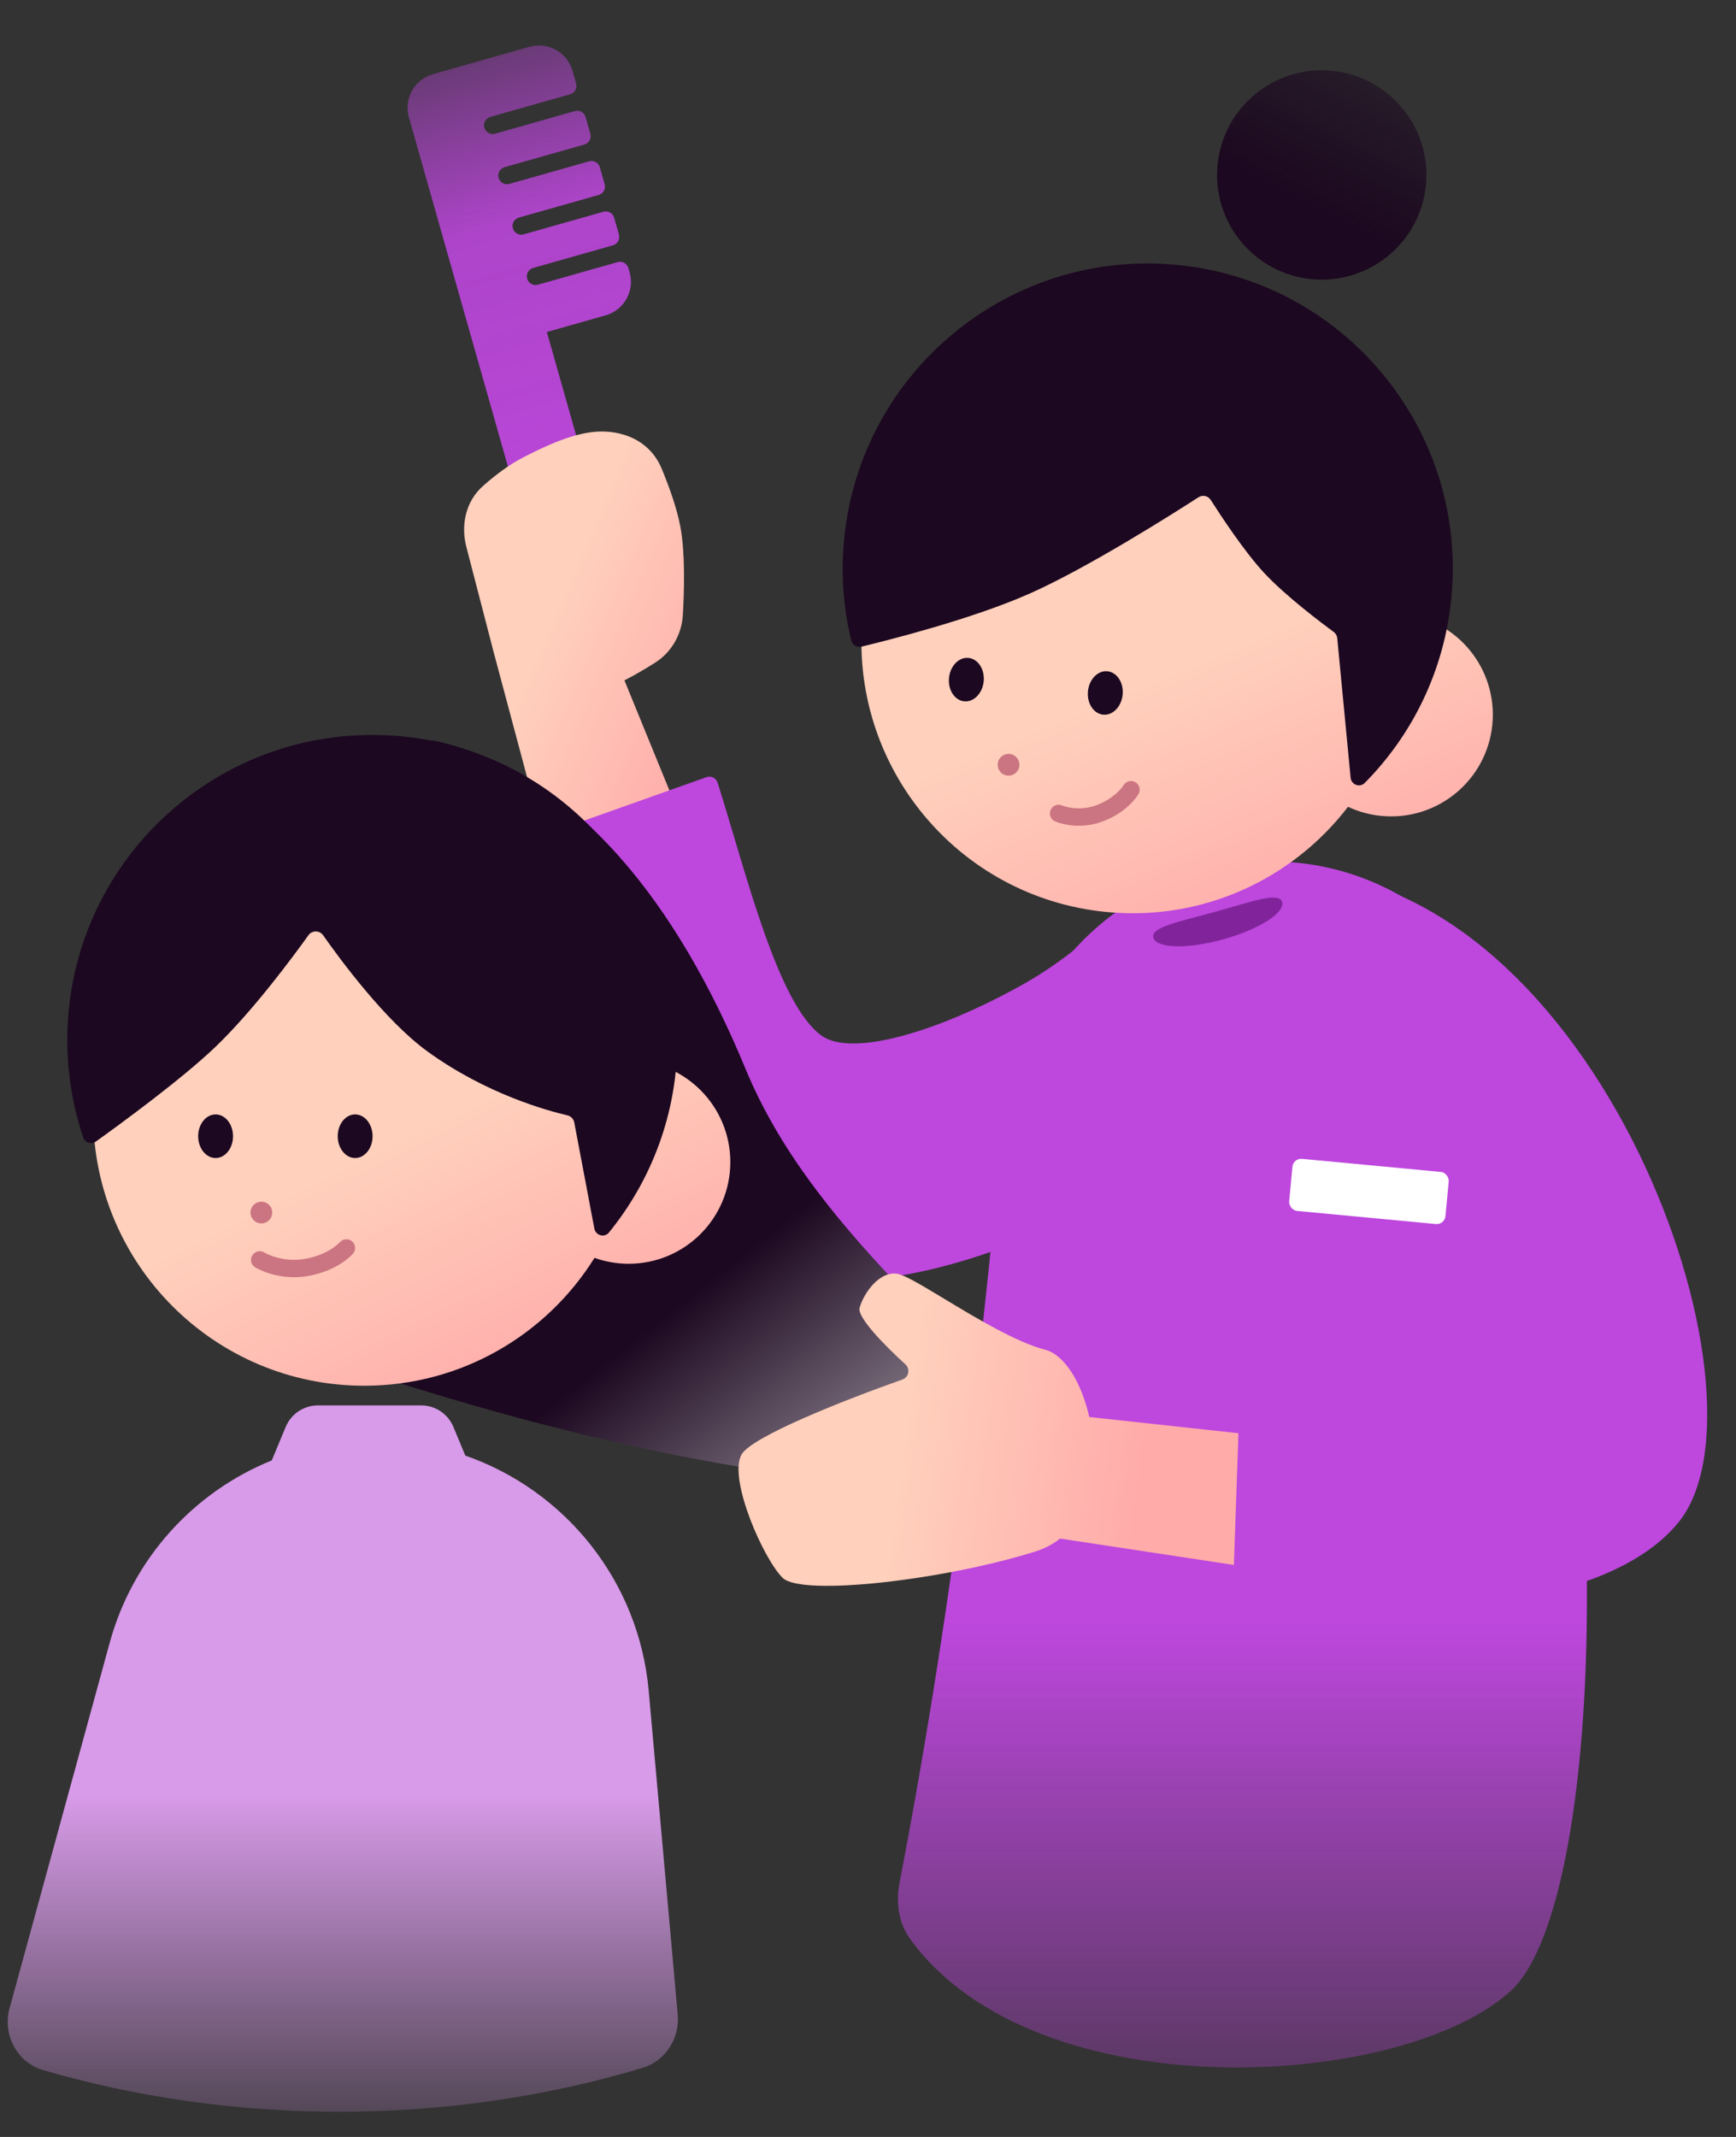 <svg width="52" height="64" viewBox="0 0 52 64" fill="none" xmlns="http://www.w3.org/2000/svg">
<rect x="0" y="0" width="52" height="64" fill="#333333" stroke="none"/>
<path fill-rule="evenodd" clip-rule="evenodd" d="M12.968 2.221C12.413 2.379 12.091 2.956 12.248 3.512L13.958 9.544C13.962 9.557 13.966 9.571 13.97 9.584L15.971 16.643C16.138 17.233 16.752 17.576 17.342 17.408C17.932 17.241 18.275 16.627 18.108 16.037L16.38 9.943L18.139 9.445C18.694 9.287 19.017 8.71 18.859 8.155L18.824 8.03C18.784 7.891 18.64 7.81 18.501 7.85L16.113 8.527C15.974 8.566 15.83 8.485 15.791 8.347C15.751 8.208 15.832 8.063 15.971 8.024L18.359 7.347C18.497 7.308 18.578 7.163 18.539 7.024L18.396 6.522C18.357 6.383 18.212 6.302 18.074 6.342L15.685 7.019C15.546 7.058 15.402 6.978 15.363 6.839C15.323 6.7 15.404 6.555 15.543 6.516L17.931 5.839C18.07 5.8 18.151 5.655 18.111 5.516L17.968 5.012C17.929 4.873 17.784 4.792 17.645 4.832L15.258 5.508C15.12 5.548 14.975 5.467 14.936 5.328C14.896 5.189 14.977 5.045 15.116 5.006L17.503 4.329C17.642 4.29 17.723 4.145 17.683 4.006L17.541 3.507C17.502 3.368 17.358 3.287 17.219 3.327L14.831 4.004C14.692 4.043 14.548 3.962 14.508 3.823C14.469 3.685 14.55 3.54 14.688 3.501L17.076 2.824C17.215 2.785 17.296 2.64 17.256 2.501L17.149 2.122C16.992 1.567 16.414 1.245 15.859 1.402L12.968 2.221Z" fill="url(#paint0_linear_639_2945)"/>
<path fill-rule="evenodd" clip-rule="evenodd" d="M18.704 20.376L20.76 25.405L16.776 26.973L14.751 19.397L14.752 19.396L13.969 16.378C13.798 15.72 13.953 15.012 14.461 14.561C14.806 14.253 15.239 13.918 15.695 13.687C15.703 13.683 15.71 13.679 15.718 13.675C16.195 13.433 17.056 12.997 17.821 12.932C18.595 12.867 19.461 13.162 19.825 14.048C20.057 14.612 20.283 15.248 20.382 15.788C20.524 16.564 20.499 17.653 20.454 18.419C20.42 19.003 20.115 19.536 19.62 19.849C19.347 20.021 19.027 20.212 18.704 20.376Z" fill="url(#paint1_linear_639_2945)"/>
<path d="M15.496 25.287L21.16 23.276C21.299 23.227 21.451 23.301 21.495 23.441C22.347 26.121 23.285 30.075 24.614 31.02C25.528 31.67 28.14 30.893 30.687 29.456C33.74 27.734 34.345 25.341 37.023 27.627C43.162 31.741 27.285 41.321 21.675 37.489C18.52 35.334 15.992 29.069 15.327 25.575C15.303 25.45 15.376 25.329 15.496 25.287Z" fill="#BE47DE"/>
<path d="M45.67 31.956C44.934 28.357 41.751 25.8 38.078 25.8C33.879 25.8 30.412 29.117 30.059 33.3C29.57 39.089 28.644 47.572 26.948 56.371C26.834 56.959 26.907 57.581 27.258 58.066C31.042 63.293 42.138 62.595 45.318 59.566C47.604 57.281 48.335 46.439 46.494 36.185C46.279 34.986 45.978 33.464 45.67 31.956Z" fill="url(#paint2_linear_639_2945)"/>
<path d="M31.411 43.564C32.177 44.672 24.587 45.76 9.527 40.625C9.331 34.159 9.776 21.423 13.12 22.207C17.299 23.187 20.304 27.105 22.328 32.004C24.353 36.902 28.93 39.972 31.411 43.564Z" fill="url(#paint3_linear_639_2945)"/>
<path fill-rule="evenodd" clip-rule="evenodd" d="M17.808 37.672C16.374 39.972 13.822 41.502 10.912 41.502C6.427 41.502 2.791 37.865 2.791 33.38C2.791 28.895 6.427 25.259 10.912 25.259C14.842 25.259 18.12 28.05 18.872 31.758C20.535 31.78 21.876 33.135 21.876 34.803C21.876 36.485 20.513 37.849 18.831 37.849C18.472 37.849 18.128 37.786 17.808 37.672Z" fill="url(#paint4_linear_639_2945)"/>
<path d="M17.803 36.793C17.843 37.005 18.106 37.078 18.242 36.911C19.521 35.339 20.289 33.333 20.289 31.147C20.289 26.101 16.198 22.011 11.152 22.011C6.106 22.011 2.016 26.101 2.016 31.147C2.016 32.167 2.183 33.147 2.491 34.062C2.545 34.224 2.738 34.285 2.877 34.185C3.576 33.684 5.447 32.319 6.457 31.35C7.574 30.279 8.757 28.681 9.239 28.009C9.346 27.858 9.574 27.86 9.68 28.012C10.196 28.747 11.54 30.568 12.792 31.481C14.562 32.77 16.426 33.272 16.994 33.403C17.099 33.427 17.181 33.51 17.201 33.616L17.803 36.793Z" fill="#1C0820"/>
<path fill-rule="evenodd" clip-rule="evenodd" d="M9.523 42.091C9.101 42.091 8.72 42.345 8.558 42.735L8.141 43.738C5.814 44.68 3.981 46.663 3.287 49.196L2.424 52.346L0.288 60.141C0.07 60.937 0.505 61.769 1.297 62C6.849 63.619 13.274 63.725 19.243 61.932C19.933 61.724 20.364 61.052 20.3 60.335L19.431 50.637C19.135 47.334 16.916 44.631 13.938 43.594L13.581 42.735C13.418 42.345 13.038 42.091 12.616 42.091H9.523Z" fill="url(#paint5_linear_639_2945)"/>
<path fill-rule="evenodd" clip-rule="evenodd" d="M27.121 40.862C26.492 40.287 25.669 39.449 25.748 39.167C25.866 38.745 26.332 38.057 26.883 38.15C27.107 38.188 27.639 38.509 28.29 38.902C29.238 39.474 30.439 40.198 31.31 40.425C31.893 40.576 32.4 41.42 32.628 42.438L38.023 43.025L37.875 47.008L31.755 46.079C31.544 46.245 31.297 46.378 31.009 46.468C28.249 47.331 24.018 47.812 23.446 47.258C22.874 46.702 21.816 44.312 22.206 43.572C22.492 43.029 25.316 41.922 27.032 41.315C27.223 41.247 27.27 40.998 27.121 40.862Z" fill="url(#paint6_linear_639_2945)"/>
<path d="M36.937 47.546L37.116 42.353C37.121 42.205 37.248 42.091 37.396 42.099C40.243 42.25 44.951 41.816 45.514 41.148C46.559 39.907 43.358 36.315 41.268 33.441C39.178 30.567 35.39 26.061 38.656 26.061C47.865 26.322 53.351 41.801 50.281 45.589C47.875 48.559 40.647 48.508 37.141 47.808C37.017 47.783 36.933 47.672 36.937 47.546Z" fill="#BE47DE"/>
<path fill-rule="evenodd" clip-rule="evenodd" d="M40.378 24.163C38.73 26.315 36.042 27.593 33.146 27.314C28.681 26.883 25.411 22.915 25.841 18.45C26.272 13.986 30.24 10.715 34.705 11.146C38.616 11.523 41.611 14.615 42.004 18.377C43.657 18.559 44.862 20.036 44.702 21.697C44.54 23.371 43.052 24.597 41.378 24.436C41.021 24.402 40.685 24.307 40.378 24.163Z" fill="url(#paint7_linear_639_2945)"/>
<path d="M40.456 23.289C40.476 23.503 40.73 23.6 40.881 23.447C42.307 22.005 43.264 20.081 43.474 17.904C43.958 12.882 40.279 8.418 35.256 7.933C30.234 7.449 25.77 11.128 25.285 16.151C25.184 17.195 25.264 18.216 25.498 19.182C25.531 19.318 25.667 19.4 25.803 19.367C26.588 19.178 29.114 18.543 30.836 17.78C32.572 17.011 35.132 15.388 35.899 14.893C36.023 14.813 36.188 14.849 36.267 14.974C36.563 15.439 37.266 16.508 37.853 17.144C38.499 17.845 39.617 18.682 39.949 18.926C40.01 18.971 40.049 19.039 40.056 19.114L40.456 23.289Z" fill="#1C0820"/>
<circle cx="39.591" cy="5.24" r="3.135" transform="rotate(5.508 39.591 5.24)" fill="url(#paint8_linear_639_2945)"/>
<ellipse cx="33.108" cy="20.754" rx="0.522" ry="0.653" transform="rotate(5.508 33.108 20.754)" fill="#1C0820"/>
<circle cx="30.21" cy="22.904" r="0.261" transform="rotate(5.508 30.21 22.904)" fill="#CC7582" stroke="#CC7582" stroke-width="0.131"/>
<ellipse cx="28.946" cy="20.354" rx="0.522" ry="0.653" transform="rotate(5.508 28.946 20.354)" fill="#1C0820"/>
<path d="M31.709 24.362C31.709 24.362 32.275 24.613 32.957 24.351C33.62 24.095 33.877 23.652 33.877 23.652" stroke="#CC7582" stroke-width="0.522" stroke-linecap="round"/>
<ellipse cx="10.638" cy="34.029" rx="0.522" ry="0.653" fill="#1C0820"/>
<circle cx="7.829" cy="36.315" r="0.261" fill="#CC7582" stroke="#CC7582" stroke-width="0.131"/>
<ellipse cx="6.458" cy="34.029" rx="0.522" ry="0.653" fill="#1C0820"/>
<path d="M7.78 37.734C7.78 37.734 8.388 38.109 9.211 37.954C10.012 37.803 10.376 37.376 10.376 37.376" stroke="#CC7582" stroke-width="0.522" stroke-linecap="round"/>
<rect x="38.738" y="34.682" width="4.702" height="1.567" rx="0.261" transform="rotate(5.382 38.738 34.682)" fill="white"/>
<path d="M38.405 27.017C38.494 27.338 37.703 27.839 36.637 28.134C35.572 28.429 34.636 28.406 34.547 28.084C34.458 27.763 35.343 27.601 36.408 27.306C37.473 27.011 38.316 26.695 38.405 27.017Z" fill="#81249B"/>
<defs>
<linearGradient id="paint0_linear_639_2945" x1="14.414" y1="1.812" x2="18.724" y2="17.017" gradientUnits="userSpaceOnUse">
<stop stop-color="#BE47DE" stop-opacity="0.4"/>
<stop offset="0.31" stop-color="#BE47DE" stop-opacity="0.877"/>
<stop offset="1" stop-color="#BE47DE"/>
</linearGradient>
<linearGradient id="paint1_linear_639_2945" x1="14.594" y1="12.923" x2="23.739" y2="16.861" gradientUnits="userSpaceOnUse">
<stop offset="0.4" stop-color="#FFD0BC"/>
<stop offset="1" stop-color="#FFABAA"/>
</linearGradient>
<linearGradient id="paint2_linear_639_2945" x1="37.217" y1="25.8" x2="37.217" y2="61.92" gradientUnits="userSpaceOnUse">
<stop offset="0.63" stop-color="#BE47DE"/>
<stop offset="1" stop-color="#BE47DE" stop-opacity="0.3"/>
</linearGradient>
<linearGradient id="paint3_linear_639_2945" x1="23.715" y1="33.84" x2="34.599" y2="47.626" gradientUnits="userSpaceOnUse">
<stop offset="0.115" stop-color="#1C0820"/>
<stop offset="1" stop-color="white"/>
</linearGradient>
<linearGradient id="paint4_linear_639_2945" x1="6.658" y1="23.779" x2="15.52" y2="41.821" gradientUnits="userSpaceOnUse">
<stop offset="0.579" stop-color="#FFD0BC"/>
<stop offset="1" stop-color="#FFABAA"/>
</linearGradient>
<linearGradient id="paint5_linear_639_2945" x1="10.269" y1="41.83" x2="10.269" y2="65.018" gradientUnits="userSpaceOnUse">
<stop offset="0.514" stop-color="#D89BE9"/>
<stop offset="0.924" stop-color="#D89BE9" stop-opacity="0.2"/>
</linearGradient>
<linearGradient id="paint6_linear_639_2945" x1="22.144" y1="43.761" x2="36.777" y2="45.729" gradientUnits="userSpaceOnUse">
<stop offset="0.325" stop-color="#FFD0BC"/>
<stop offset="0.812" stop-color="#FFABAA"/>
</linearGradient>
<linearGradient id="paint7_linear_639_2945" x1="30.279" y1="9.428" x2="38.053" y2="28.168" gradientUnits="userSpaceOnUse">
<stop offset="0.579" stop-color="#FFD0BC"/>
<stop offset="1" stop-color="#FFABAA"/>
</linearGradient>
<linearGradient id="paint8_linear_639_2945" x1="41.359" y1="0.93" x2="38.398" y2="8.375" gradientUnits="userSpaceOnUse">
<stop stop-color="#1C0820" stop-opacity="0.4"/>
<stop offset="0.7" stop-color="#1C0820"/>
</linearGradient>
</defs>
</svg>
